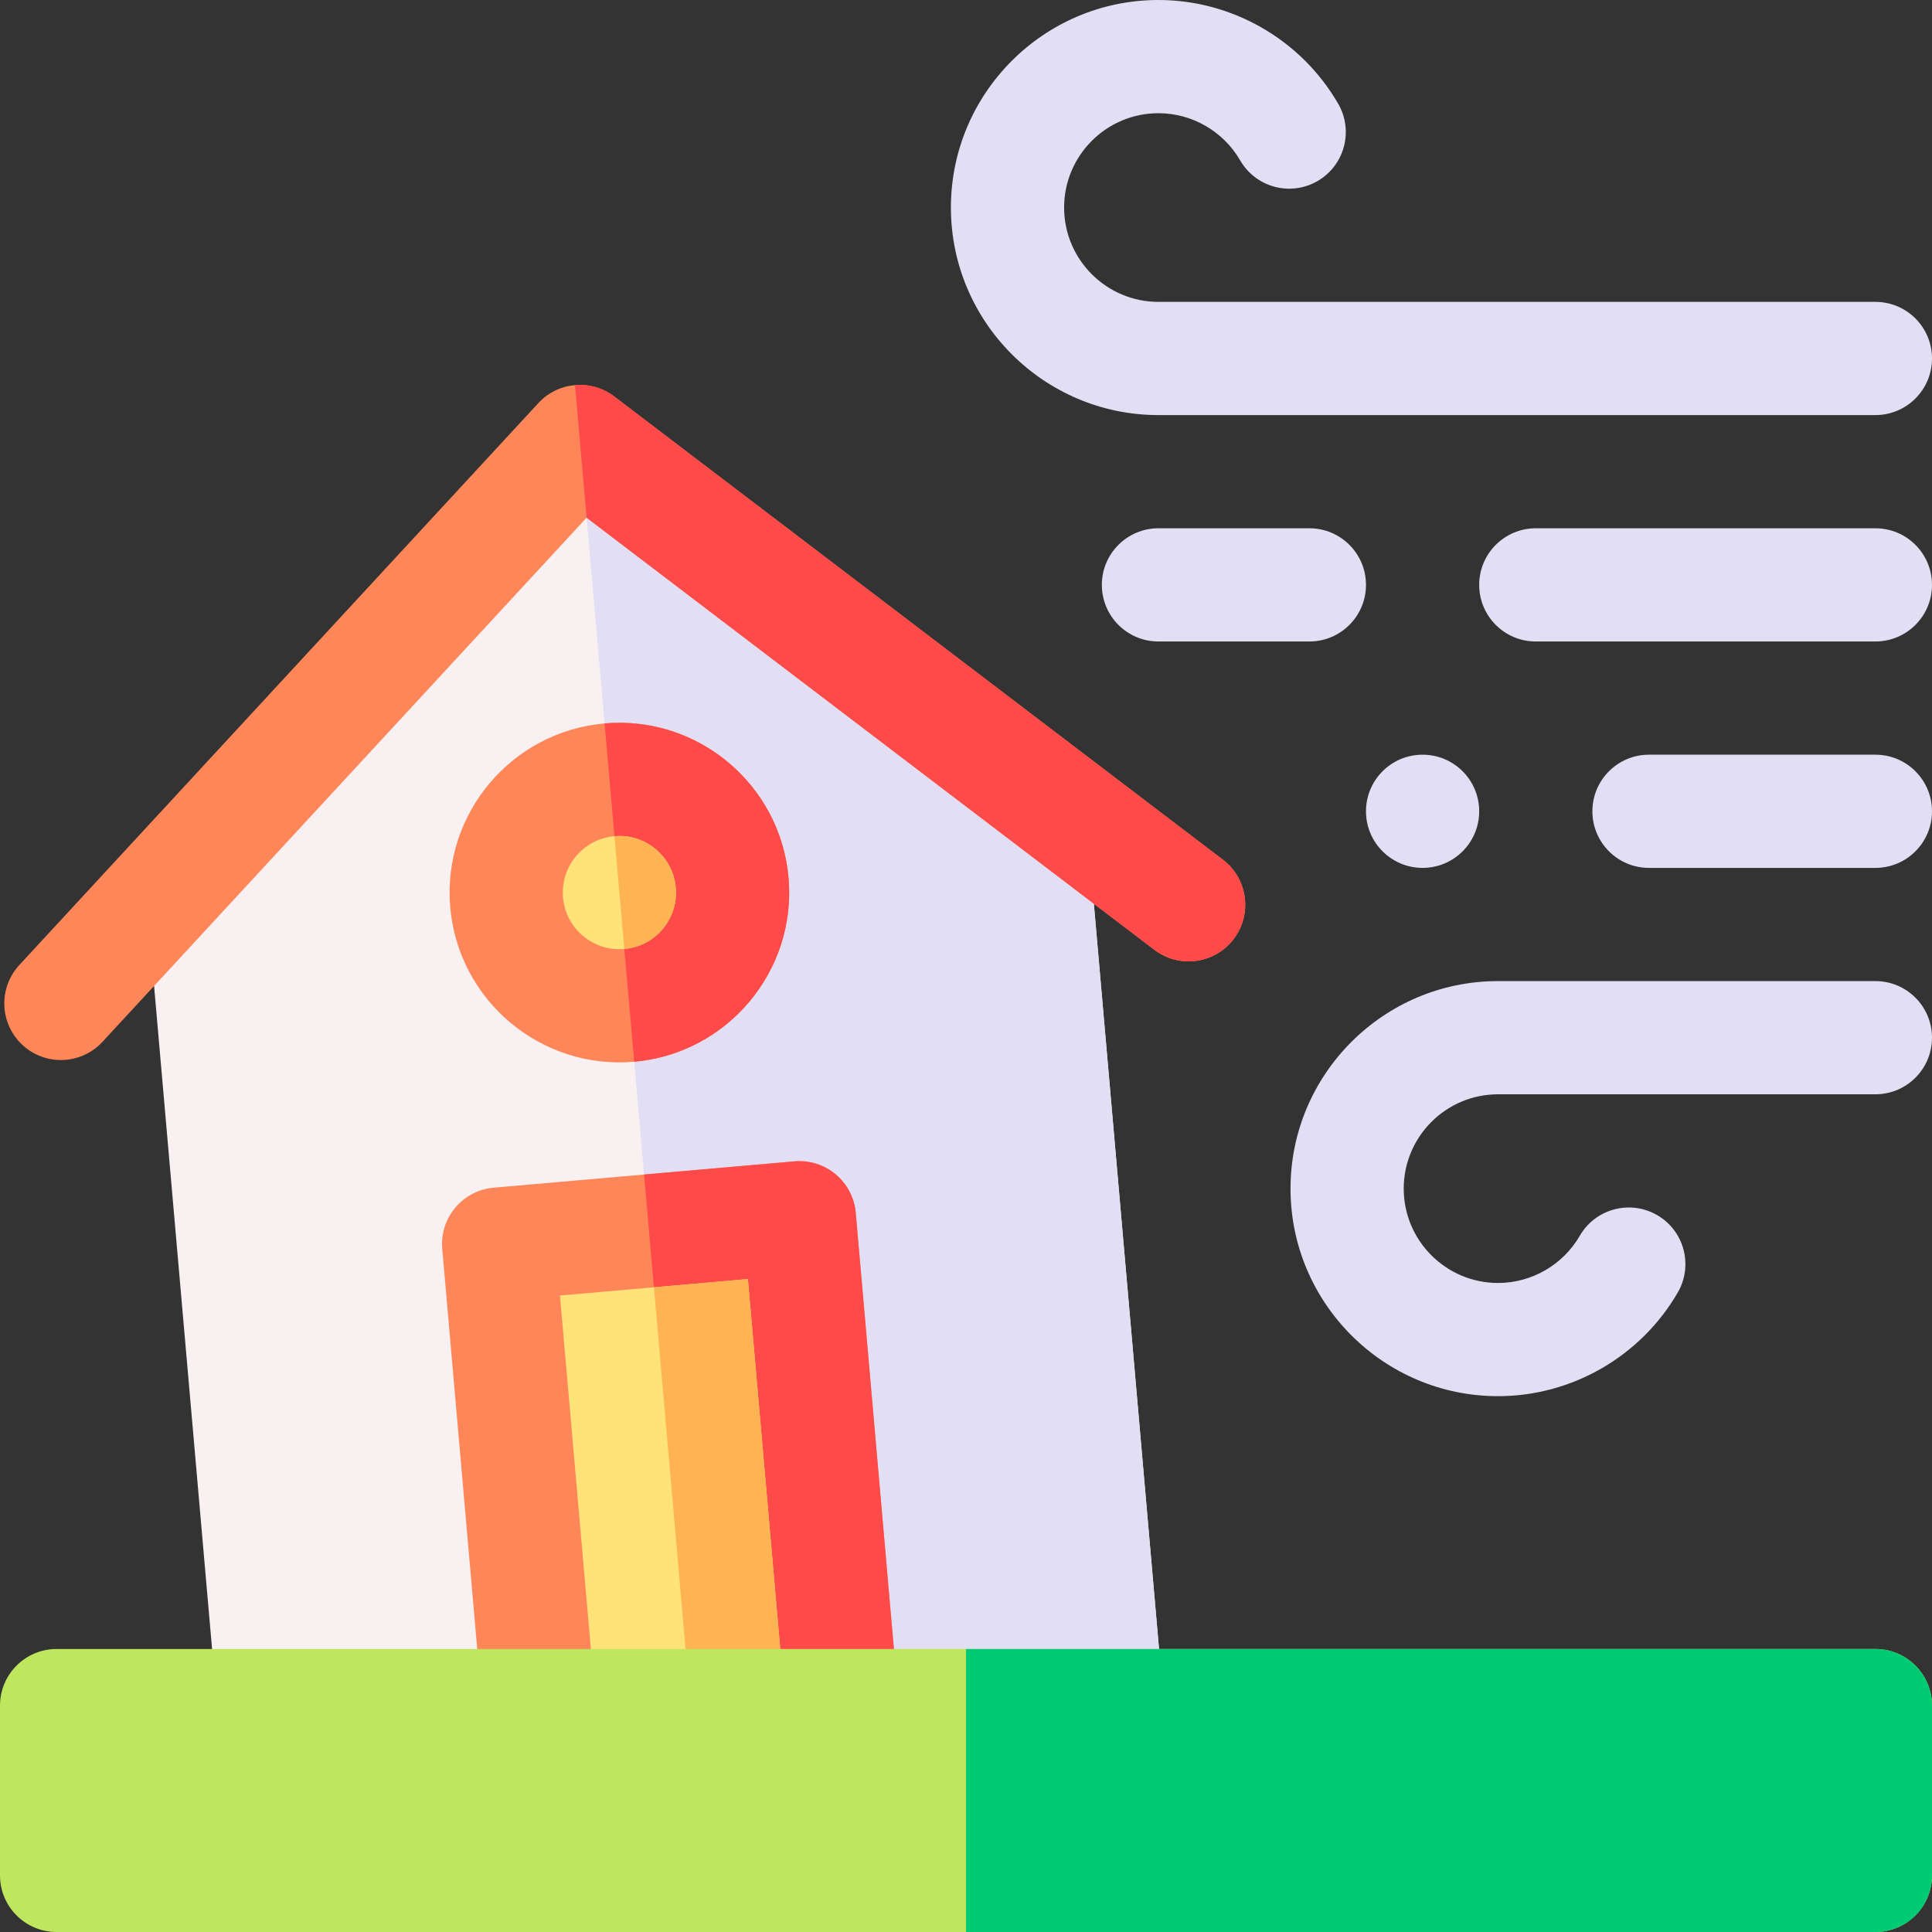 <svg id="Capa_1" enable-background="new 0 0 512 512" height="512" viewBox="0 0 512 512" width="512" xmlns="http://www.w3.org/2000/svg"><rect x="0" y="0" width="512" height="512" fill="#333333" stroke="none"/><g><g><g><g><path d="m288.355 222.062c-.368-4.21-2.496-8.07-5.859-10.629l-118.297-90.032c-6.152-4.683-14.857-3.921-20.103 1.759l-100.865 109.206c-2.868 3.104-4.292 7.275-3.924 11.485l18.21 208.149h250.954z" fill="#f9f1f1"/></g><g><path d="m288.355 222.062c-.368-4.21-2.495-8.07-5.859-10.629l-118.297-90.032c-3.076-2.341-6.79-3.322-10.391-3.007l29.187 333.606h125.477z" fill="#e2dff4"/></g><path d="m316.303 254.715c-3.587.314-7.296-.655-10.387-3.007l-150.463-114.513-128.293 138.901c-5.621 6.085-15.111 6.463-21.196.841-6.086-5.62-6.462-15.111-.841-21.196l137.544-148.918c5.246-5.68 13.951-6.442 20.103-1.759l161.314 122.771c6.592 5.017 7.87 14.429 2.852 21.02-2.665 3.502-6.57 5.504-10.633 5.86z" fill="#ff8659"/><path d="m168.067 281.372c-24.719 2.163-46.588-16.188-48.751-40.907s16.188-46.588 40.907-48.751 46.588 16.188 48.751 40.907c2.162 24.719-16.189 46.589-40.907 48.751z" fill="#ff8659"/><g><path d="m160.223 191.715 7.844 89.658c24.719-2.163 43.069-24.032 40.907-48.751s-24.033-43.07-48.751-40.907z" fill="#ff4a4a"/></g><g><path d="m226.78 321.408c-.347-3.963-2.254-7.626-5.301-10.183s-6.986-3.799-10.949-3.452l-79.696 6.973c-8.253.722-14.358 7.998-13.636 16.25l10.587 121.004h110.42z" fill="#ff8659"/></g><g><path d="m226.78 321.408c-.347-3.963-2.254-7.626-5.301-10.183s-6.986-3.799-10.949-3.452l-39.848 3.486 12.313 140.741h55.21z" fill="#ff4a4a"/></g><g><path d="m198.201 338.965-49.81 4.358 9.508 108.677h50.191z" fill="#ffe278"/></g><g><path d="m198.201 338.965-24.905 2.179 9.699 110.856h25.095z" fill="#ffb454"/></g></g><g><g><path d="m324.084 227.835-161.314-122.771c-3.076-2.341-6.79-3.322-10.391-3.007l3.074 35.138 150.463 114.512c3.091 2.352 6.8 3.321 10.387 3.007 4.063-.355 7.968-2.358 10.633-5.859 5.018-6.591 3.74-16.003-2.852-21.02z" fill="#ff4a4a"/></g><circle cx="164.145" cy="236.544" fill="#ffe278" r="15"/><g><path d="m162.837 221.601 2.615 29.886c8.24-.721 14.356-8.011 13.636-16.25-.721-8.24-8.011-14.357-16.251-13.636z" fill="#ffb454"/></g></g></g><g fill="#e2dff4"><path d="m497 170h-90c-8.284 0-15-6.716-15-15s6.716-15 15-15h90c8.284 0 15 6.716 15 15s-6.716 15-15 15z"/><path d="m497 230h-60c-8.284 0-15-6.716-15-15s6.716-15 15-15h60c8.284 0 15 6.716 15 15s-6.716 15-15 15z"/><path d="m347 170h-40c-8.284 0-15-6.716-15-15s6.716-15 15-15h40c8.284 0 15 6.716 15 15s-6.716 15-15 15z"/><circle cx="377" cy="215" r="15"/><path d="m497 110h-190c-30.327 0-55-24.673-55-55s24.673-55 55-55c19.572 0 37.824 10.533 47.633 27.489 4.147 7.171 1.697 16.347-5.474 20.495-7.169 4.148-16.347 1.698-20.495-5.473-4.464-7.717-12.765-12.511-21.664-12.511-13.785 0-25 11.215-25 25s11.215 25 25 25h190c8.284 0 15 6.716 15 15s-6.716 15-15 15z"/><path d="m397 370c-30.327 0-55-24.673-55-55s24.673-55 55-55h100c8.284 0 15 6.716 15 15s-6.716 15-15 15h-100c-13.785 0-25 11.215-25 25s11.215 25 25 25c8.899 0 17.2-4.794 21.664-12.511 4.148-7.172 13.326-9.62 20.495-5.473 7.171 4.148 9.621 13.324 5.474 20.495-9.809 16.956-28.061 27.489-47.633 27.489z"/></g><path d="m0 452v45c0 8.284 6.716 15 15 15h482c8.284 0 15-6.716 15-15v-45c0-8.284-6.716-15-15-15h-482c-8.284 0-15 6.716-15 15z" fill="#bee75e"/><path d="m497 437h-241v75h241c8.284 0 15-6.716 15-15v-45c0-8.284-6.716-15-15-15z" fill="#00cb75"/></g></svg>